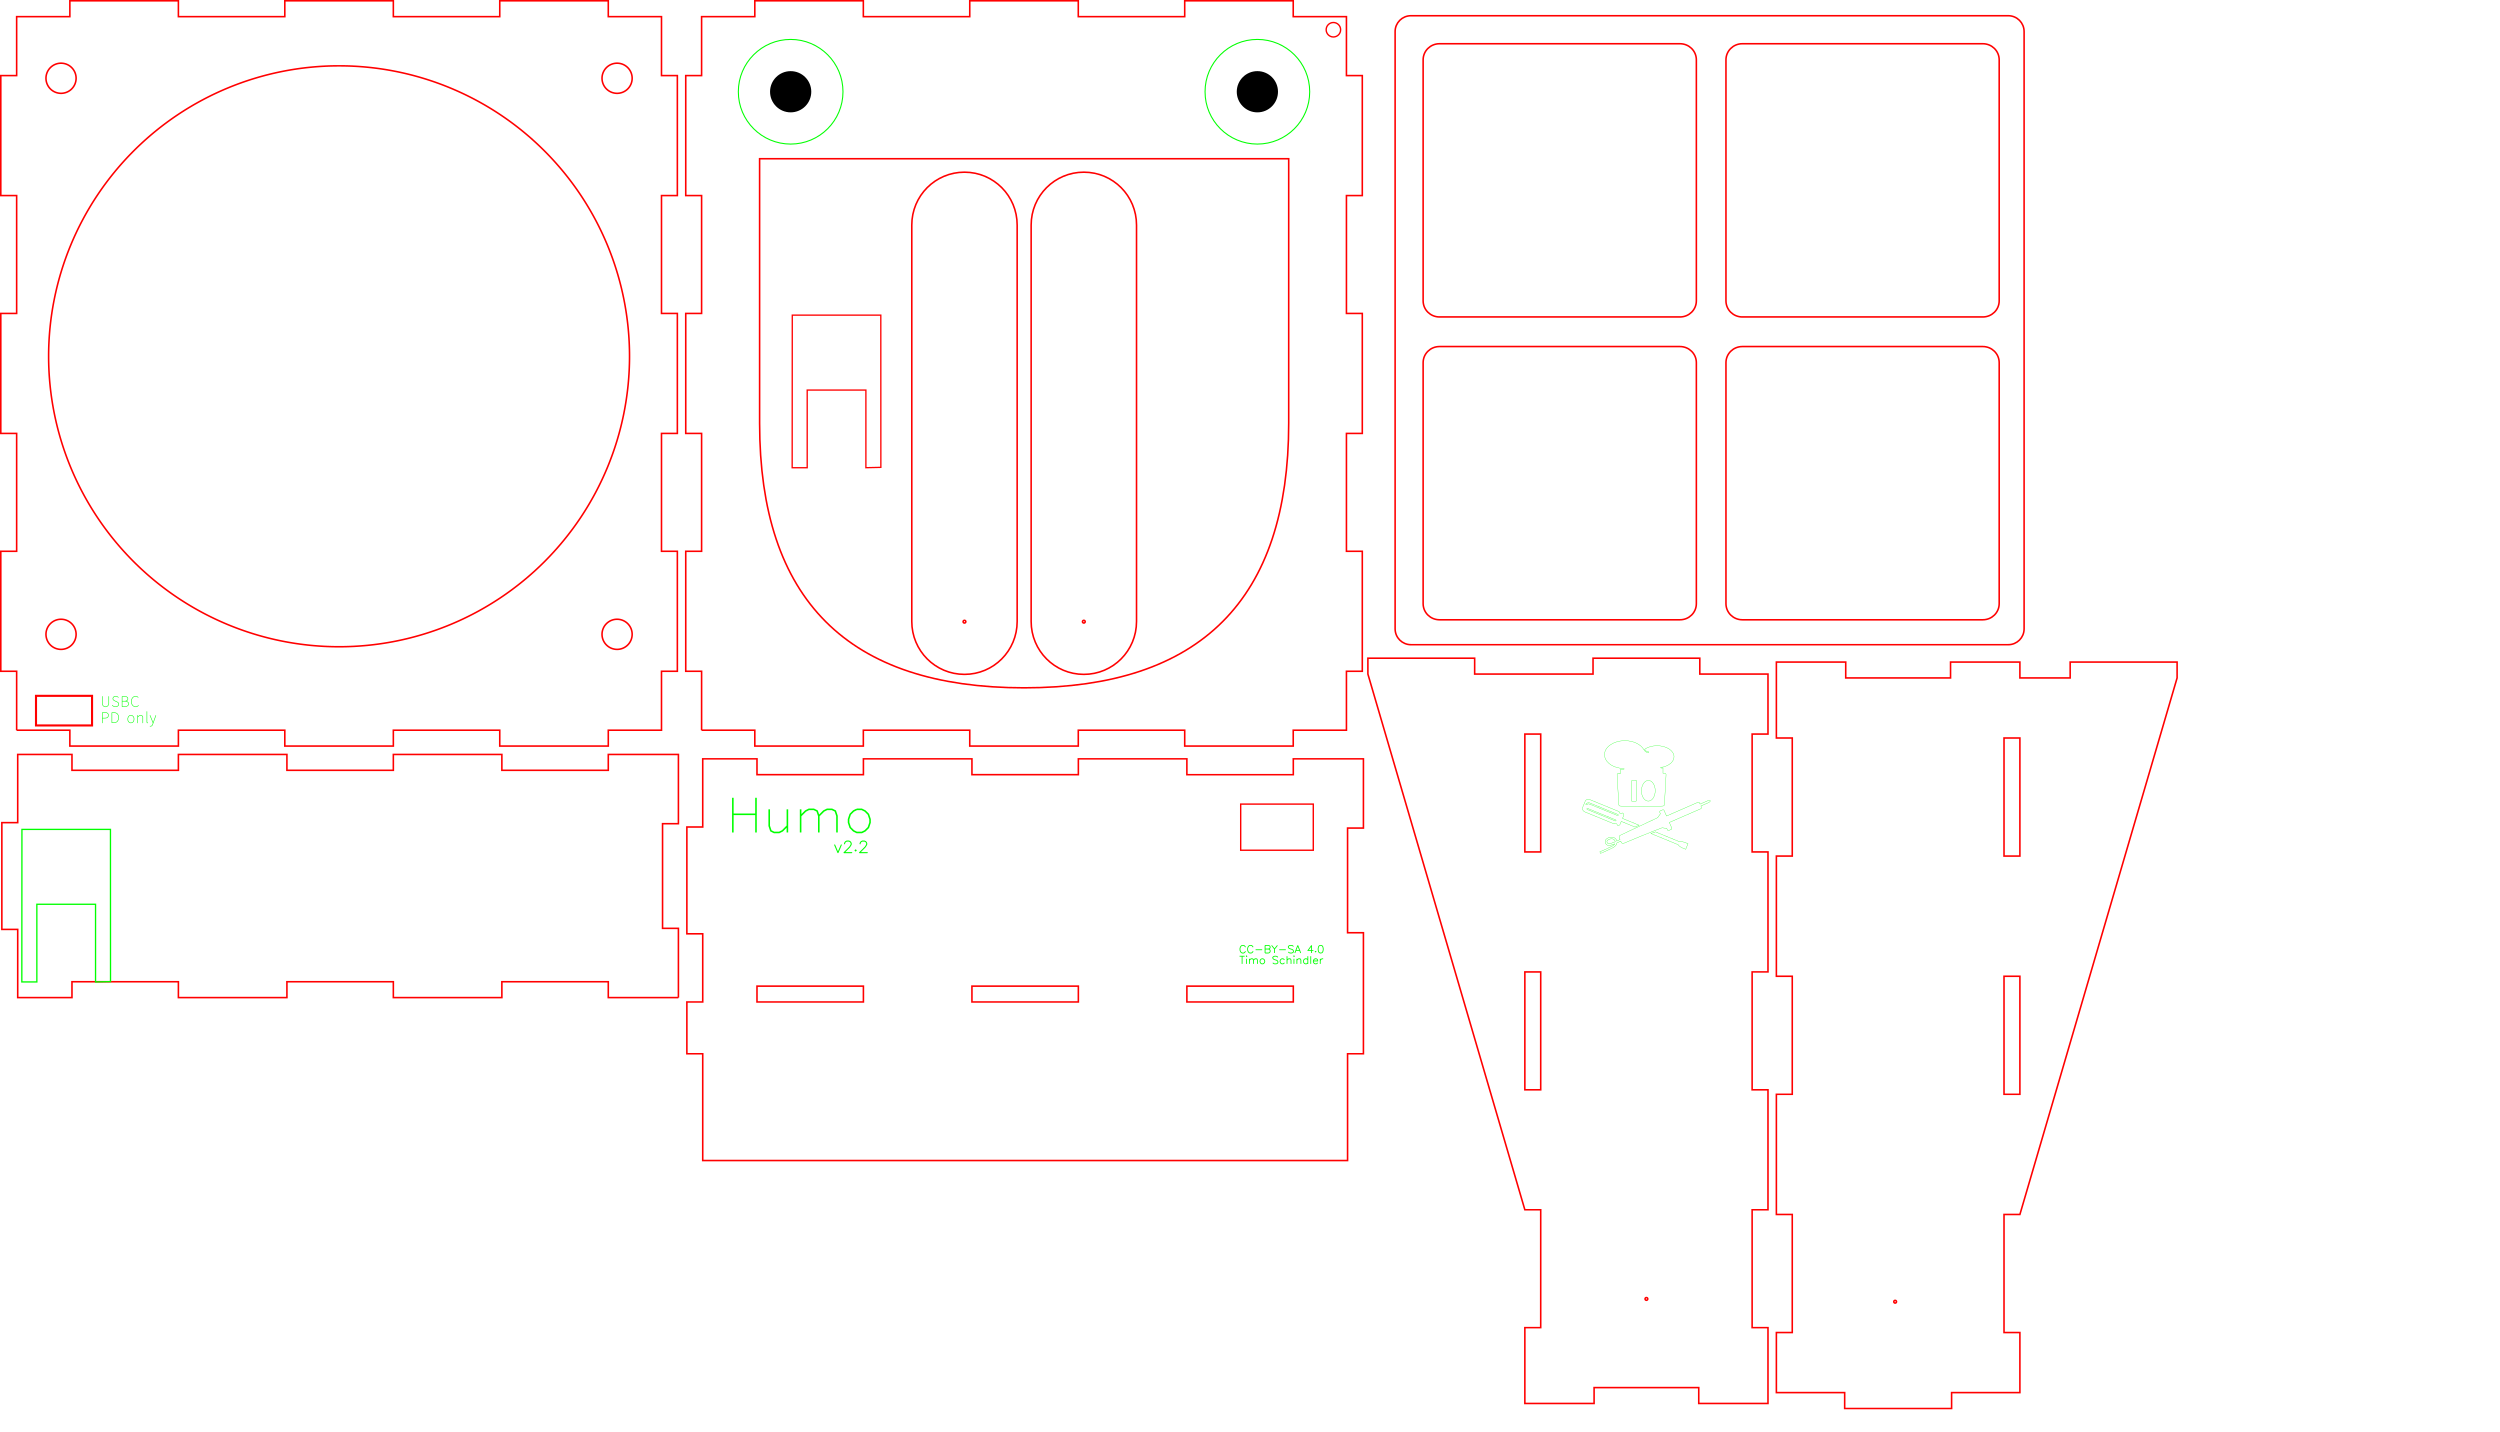 <?xml version="1.0" encoding="UTF-8" standalone="no"?>
<svg
   version="1.1"
   width="472.982mm"
   height="270.867mm"
   viewBox="0 -400 472.982 270.867"
   id="svg4727"
   sodipodi:docname="humo_120x120mm_3mm_v2.2.svg"
   inkscape:version="1.3.2 (091e20ef0f, 2023-11-25, custom)"
   xmlns:inkscape="http://www.inkscape.org/namespaces/inkscape"
   xmlns:sodipodi="http://sodipodi.sourceforge.net/DTD/sodipodi-0.dtd"
   xmlns="http://www.w3.org/2000/svg"
   xmlns:svg="http://www.w3.org/2000/svg"
   xmlns:rdf="http://www.w3.org/1999/02/22-rdf-syntax-ns#"
   xmlns:cc="http://creativecommons.org/ns#"
   xmlns:dc="http://purl.org/dc/elements/1.1/">
  <sodipodi:namedview
     pagecolor="#ffffff"
     bordercolor="#666666"
     borderopacity="1"
     objecttolerance="10"
     gridtolerance="10"
     guidetolerance="10"
     inkscape:pageopacity="0"
     inkscape:pageshadow="2"
     inkscape:window-width="1920"
     inkscape:window-height="1011"
     id="namedview4729"
     showgrid="false"
     inkscape:measure-start="19.3248,2035.22"
     inkscape:measure-end="19.3248,1949.8"
     inkscape:zoom="0.84863898"
     inkscape:cx="219.76365"
     inkscape:cy="470.75377"
     inkscape:window-x="0"
     inkscape:window-y="32"
     inkscape:window-maximized="1"
     inkscape:current-layer="svg4727"
     inkscape:document-rotation="0"
     fit-margin-top="0"
     fit-margin-left="0"
     fit-margin-right="0"
     fit-margin-bottom="0"
     inkscape:showpageshadow="2"
     inkscape:pagecheckerboard="0"
     inkscape:deskcolor="#d1d1d1"
     inkscape:document-units="mm"
     showguides="true"
     inkscape:guide-bbox="true" />
  <defs
     id="defs4731" />
  <!-- Created by freebie -->
  <g
     id="g1013"
     transform="translate(52.039,-89.169)"
     style="stroke:#ff0000;stroke-opacity:1">
    <path
       inkscape:connector-curvature="0"
       style="fill:none;fill-opacity:1;fill-rule:nonzero;stroke:#ff0000;stroke-width:0.3;stroke-miterlimit:4;stroke-dasharray:none;stroke-opacity:1"
       d="m 214.907,-307.858 h 113 c 1.662,0 3,1.338 3,3 v 113 c 0,1.662 -1.338,3 -3,3 h -113 c -1.662,0 -3,-1.338 -3,-3 v -113 c 0,-1.662 1.338,-3 3,-3 z"
       id="rect870" />
    <path
       inkscape:connector-curvature="0"
       style="fill:none;fill-opacity:1;fill-rule:nonzero;stroke:#ff0000;stroke-width:0.3;stroke-miterlimit:4;stroke-dasharray:none;stroke-opacity:1"
       d="m 220.302,-302.558 h 45.503 c 1.714,0 3.095,1.362 3.095,3.054 v 45.585 c 0,1.692 -1.38,3.054 -3.095,3.054 h -45.503 c -1.714,0 -3.095,-1.362 -3.095,-3.054 v -45.585 c 0,-1.692 1.38,-3.054 3.095,-3.054 z"
       id="rect872" />
    <path
       inkscape:connector-curvature="0"
       style="fill:none;fill-opacity:1;fill-rule:nonzero;stroke:#ff0000;stroke-width:0.3;stroke-miterlimit:4;stroke-dasharray:none;stroke-opacity:1"
       d="m 277.595,-302.558 h 45.503 c 1.714,0 3.095,1.362 3.095,3.054 v 45.585 c 0,1.692 -1.38,3.054 -3.095,3.054 h -45.503 c -1.714,0 -3.095,-1.362 -3.095,-3.054 v -45.585 c 0,-1.692 1.38,-3.054 3.095,-3.054 z"
       id="rect872-7" />
    <path
       inkscape:connector-curvature="0"
       style="fill:none;fill-opacity:1;fill-rule:nonzero;stroke:#ff0000;stroke-width:0.3;stroke-miterlimit:4;stroke-dasharray:none;stroke-opacity:1"
       d="m 220.302,-245.266 h 45.503 c 1.714,0 3.095,1.362 3.095,3.054 v 45.585 c 0,1.692 -1.38,3.054 -3.095,3.054 h -45.503 c -1.714,0 -3.095,-1.362 -3.095,-3.054 v -45.585 c 0,-1.692 1.38,-3.054 3.095,-3.054 z"
       id="rect872-7-5" />
    <path
       inkscape:connector-curvature="0"
       style="fill:none;fill-opacity:1;fill-rule:nonzero;stroke:#ff0000;stroke-width:0.3;stroke-miterlimit:4;stroke-dasharray:none;stroke-opacity:1"
       d="m 277.595,-245.266 h 45.503 c 1.714,0 3.095,1.362 3.095,3.054 v 45.585 c 0,1.692 -1.38,3.054 -3.095,3.054 h -45.503 c -1.714,0 -3.095,-1.362 -3.095,-3.054 v -45.585 c 0,-1.692 1.38,-3.054 3.095,-3.054 z"
       id="rect872-7-9" />
  </g>
  <g
     id="g1932">
    <polyline
       id="polyline6063"
       style="fill:none;stroke:#ff0000;stroke-width:0.3;stroke-miterlimit:4;stroke-dasharray:none;stroke-opacity:1"
       points=" 52,-196 55,-196 65.267,-196 65.267,-199 85.4,-199 85.4,-196 95.667,-196 105.933,-196 105.933,-199 126.067,-199 126.067,-196 136.333,-196 146.6,-196 146.6,-199 166.733,-199 166.733,-196 177,-196 177,-199 177,-208.9 180,-208.9 180,-229.1 177,-229.1 177,-239 177,-242 166.733,-242 166.733,-239 146.6,-239 146.6,-242 136.333,-242 126.067,-242 126.067,-239 105.933,-239 105.933,-242 95.667,-242 85.4,-242 85.4,-239 65.267,-239 65.267,-242 55,-242 52,-242 52,-239 52,-228.9 55,-228.9 55,-209.1 52,-209.1 52,-199 52,-196"
       transform="matrix(-1,0,0,1,180.35,-15.263)" />
    <path
       id="rect926"
       style="fill:none;stroke:#00ff00;stroke-width:0.252;stroke-miterlimit:4;stroke-dasharray:none;stroke-opacity:1"
       d="m 4.15,-243.087 -0.021,28.863 h 2.843 l 7.267e-4,-14.69 h 11.103 l -2.34e-4,14.69 2.833,-0.065 -0.011,-28.797 z"
       sodipodi:nodetypes="ccccccccc" />
  </g>
  <g
     id="g6308">
    <g
       id="g1"
       transform="translate(3.000596e-5,-2.2)">
      <path
         style="fill:none;fill-opacity:1;fill-rule:nonzero;stroke:#ff0000;stroke-width:0.3;stroke-miterlimit:4;stroke-dasharray:none;stroke-opacity:1"
         d="m 119.102,-330.392 a 54.952,54.952 0 0 1 -54.952,54.952 54.952,54.952 0 0 1 -54.952,-54.952 54.952,54.952 0 0 1 54.952,-54.952 54.952,54.952 0 0 1 54.952,54.952 z"
         id="path835-2"
         inkscape:connector-curvature="0" />
      <path
         style="fill:none;fill-opacity:1;fill-rule:nonzero;stroke:#ff0000;stroke-width:0.3;stroke-miterlimit:4;stroke-dasharray:none;stroke-opacity:1"
         d="m 119.6,-277.792 a 2.85,2.85 0 0 1 -2.85,2.85 2.85,2.85 0 0 1 -2.85,-2.85 2.85,2.85 0 0 1 2.85,-2.85 2.85,2.85 0 0 1 2.85,2.85 z"
         id="path835-3-6-2"
         inkscape:connector-curvature="0" />
      <path
         style="fill:none;fill-opacity:1;fill-rule:nonzero;stroke:#ff0000;stroke-width:0.3;stroke-miterlimit:4;stroke-dasharray:none;stroke-opacity:1"
         d="m 14.399,-277.792 a 2.85,2.85 0 0 1 -2.85,2.85 2.85,2.85 0 0 1 -2.85,-2.85 2.85,2.85 0 0 1 2.85,-2.85 2.85,2.85 0 0 1 2.85,2.85 z"
         id="path835-3-6-3-8"
         inkscape:connector-curvature="0" />
      <path
         inkscape:connector-curvature="0"
         id="path835-3-6-9-9"
         d="m 14.399,-382.993 a 2.85,2.85 0 0 1 -2.85,2.85 2.85,2.85 0 0 1 -2.85,-2.85 2.85,2.85 0 0 1 2.85,-2.85 2.85,2.85 0 0 1 2.85,2.85 z"
         style="fill:none;fill-opacity:1;fill-rule:nonzero;stroke:#ff0000;stroke-width:0.3;stroke-miterlimit:4;stroke-dasharray:none;stroke-opacity:1" />
      <path
         inkscape:connector-curvature="0"
         id="path835-3-6-7-7"
         d="m 119.6,-382.993 a 2.85,2.85 0 0 1 -2.85,2.85 2.85,2.85 0 0 1 -2.85,-2.85 2.85,2.85 0 0 1 2.85,-2.85 2.85,2.85 0 0 1 2.85,2.85 z"
         style="fill:none;fill-opacity:1;fill-rule:nonzero;stroke:#ff0000;stroke-width:0.3;stroke-miterlimit:4;stroke-dasharray:none;stroke-opacity:1" />
    </g>
    <polyline
       transform="translate(-51.85,-13.85)"
       points=" 55,-248 65.067,-248 65.067,-245 85.6,-245 85.6,-248 95.667,-248 105.733,-248 105.733,-245 126.267,-245 126.267,-248 136.333,-248 146.4,-248 146.4,-245 166.933,-245 166.933,-248 177,-248 177,-259.15 180,-259.15 180,-281.85 177,-281.85 177,-293 177,-304.15 180,-304.15 180,-326.85 177,-326.85 177,-338 177,-349.15 180,-349.15 180,-371.85 177,-371.85 177,-383 166.933,-383 166.933,-386 146.4,-386 146.4,-383 136.333,-383 126.267,-383 126.267,-386 105.733,-386 105.733,-383 95.667,-383 85.6,-383 85.6,-386 65.067,-386 65.067,-383 55,-383 55,-371.85 52,-371.85 52,-349.15 55,-349.15 55,-338 55,-326.85 52,-326.85 52,-304.15 55,-304.15 55,-293 55,-281.85 52,-281.85 52,-259.15 55,-259.15 55,-248"
       style="fill:none;stroke:#ff0000;stroke-width:0.3;stroke-miterlimit:4;stroke-dasharray:none;stroke-opacity:1"
       id="polyline6055-6" />
  </g>
  <rect
     style="fill:none;stroke:#ff0000;stroke-width:0.397;stroke-opacity:1;paint-order:markers fill stroke"
     id="rect1"
     width="10.603"
     height="5.603"
     x="6.812"
     y="-268.353" />
  <g
     style="fill:none;fill-opacity:1;stroke:#00ff00;stroke-opacity:1"
     id="g5787-3-0"
     transform="matrix(0.051,0,0,0.051,295.46,-285.288)">
    <path
       style="fill:none;fill-opacity:1;stroke:#00ff00;stroke-opacity:1"
       id="path3021-9-6"
       class="st0"
       d="m 234.3,498.4 c -41.7,0 -75.5,23.3 -75.5,51.9 0,24.2 24,44.6 56.6,49.9 6.8,1.1 10.6,1.1 14.7,1.3 0.9,0 1.6,0.9 1.5,1.7 0,0.8 -0.8,1.6 -1.7,1.6 -6.1,-0.3 -6.8,-0.3 -11.3,-0.7 v 15.3 h -7.7 c -3,0 -5.5,2.4 -5.4,5.3 l 6.3,110.9 c 0.2,3 2.4,5.1 5.4,5.3 52.2,3.7 105.1,3.9 158.6,-0.1 3,-0.2 5.2,-2.4 5.3,-5.3 l 6.1,-110.9 c 0.2,-3 -2.4,-5.3 -5.3,-5.3 h -6.1 v -19.7 c -1.8,0.2 -4,0.3 -7,0.3 -0.9,0 -1.7,-0.9 -1.7,-1.7 0,-0.8 0.8,-1.6 1.7,-1.6 3.3,0.1 5.6,0 7.3,-0.4 23.8,-5.7 40.6,-20.8 40.6,-38.3 0,-22.6 -28.2,-40.9 -63,-40.8 -18.2,0 -34.6,5.1 -46.1,13.1 2.2,3 4,5.2 6.1,6.8 2.1,1.6 4.5,2.4 8.2,2.6 0.9,0 1.6,0.9 1.5,1.7 0,0.8 -0.8,1.6 -1.7,1.6 -4.2,-0.2 -7.5,-1.2 -9.9,-3.3 -3,-2.5 -4.5,-3.5 -7.2,-8.2 -11.1,-19.2 -38.3,-33 -70.3,-33 z m 28.8,146.9 11.2,0.1 c 2.5,0 4.6,2.1 4.5,4.6 l -0.7,68.9 c 0,2.5 -2.1,4.6 -4.7,4.6 l -11.1,-0.1 c -2.5,0 -4.6,-2.1 -4.5,-4.6 l 0.7,-68.9 c 0,-2.5 2.1,-4.6 4.6,-4.6 z m 58.7,0.6 c 14.1,0.1 25.4,17.4 25.2,38.6 -0.2,21.2 -11.8,38.3 -25.9,38.1 -14.1,-0.1 -25.4,-17.4 -25.2,-38.6 0.2,-21.2 11.8,-38.2 25.9,-38.1 z"
       inkscape:connector-curvature="0" />
    <path
       style="fill:none;fill-opacity:1;stroke:#00ff00;stroke-opacity:1"
       id="use3078-4-3"
       inkscape:connector-curvature="0"
       class="st0"
       d="m 99,716 c -4.3,0.1 -9.6,1.7 -11.3,5.9 l -10.4,25.3 c -2.6,6.3 4.2,13.6 7.8,15.1 l 109.4,44.8 c 1.2,-1.2 2.9,-2 4.7,-2 3.8,-0.1 6.9,3 7,6.8 0.5,0.2 1,0.4 1.3,0.6 3.6,1.5 7.6,-0.3 9.1,-3.8 l 4.4,-10.8 51,20.9 15.3,-6.7 -61.7,-25.3 4.4,-10.8 c 1.5,-3.6 -0.2,-7.7 -3.8,-9.1 l -1.3,-0.5 c -1.2,1.4 -3,2.4 -5.1,2.4 -3.8,0.1 -7,-3.3 -7,-7.4 -37.7,-15.6 -75,-30.7 -109.1,-44.6 -1,-0.6 -2.8,-0.8 -4.7,-0.8 z m -0.3,12.8 c 2.1,0 4.3,0.2 6,0.9 35.4,14.3 68.9,28.1 104.3,42.6 1,0.5 1.5,1.9 1.1,2.8 -0.4,0.9 -1.7,1.6 -2.8,1.2 L 103.4,733.9 v 0 c -4.4,-1.8 -7.9,-0.8 -9.9,1.8 -0.8,1 -2.4,1.2 -3.2,0.5 -0.8,-0.7 -0.9,-2.4 -0.1,-3.3 2.5,-2.9 5.8,-4 8.5,-4.1 z m -3.4,20.6 c 0.3,0 0.6,0 0.9,0.2 35.4,14.4 68.9,28.2 104.3,42.7 1.1,0.4 1.6,1.9 1.2,2.8 -0.4,1 -1.8,1.6 -2.8,1.2 L 94.8,753.7 c -1.2,-0.5 -1.7,-1.9 -1.3,-2.9 0.2,-0.7 1,-1.3 1.8,-1.4 z m 252.3,87.3 -16.3,6.3 100.4,41.1 c 0.8,3.3 9.7,9.3 16.1,12.2 4,1.8 8.2,3.3 12.3,5 2.8,-6.9 5.6,-13.9 8.5,-20.8 -4.1,-1.7 -8.1,-3.6 -12.3,-5 -5.3,-1.8 -15.7,-4.3 -20.1,-2.6 z" />
    <path
       style="fill:none;fill-opacity:1;stroke:#00ff00;stroke-opacity:1"
       id="path3858-8-2"
       inkscape:connector-curvature="0"
       sodipodi:nodetypes="sssccssccasssssscssccssccssccsssscsscscscsscssssacssssss"
       class="st0"
       d="m 374.8,754.9 -9.2,4 c -1.9,0.8 -2.8,3 -1.9,4.9 l 2.5,5.7 -10,14.4 c -44.3,20.7 -92.7,43.5 -139,65.4 -3.5,1.6 -5.1,5.6 -3.6,9.2 l 2.9,6.7 c -4,1.9 -7.9,3.8 -11.9,5.6 -1.3,-5.5 -4.9,-9.9 -9.6,-12.3 -5.5,-2.9 -11.9,-3.1 -18.6,-1 -1.7,0.5 -3.5,1.2 -5.2,2.1 -1.7,0.9 -3.5,2 -5,3.3 -3.1,2.7 -5.5,6.7 -4.9,11.4 0.5,4 2.3,8 5.9,10.5 3.6,2.5 8.6,3.1 14.6,1.5 5.1,-1.3 10,-3 14.8,-4.9 -0.3,0.4 -0.4,0.9 -0.7,1.3 -2.2,2.9 -5.5,5.5 -9.1,7.2 -14.6,7.1 -29.9,14.7 -45.3,20.7 l 2.4,6 c 15.7,-6.1 31.2,-13.8 45.7,-20.9 4.4,-2.1 8.5,-5.2 11.5,-9.2 1.9,-2.6 3.3,-5.6 3.8,-8.9 4.8,-2.1 9.5,-4.4 14.1,-6.6 l 2,4.5 c 1.6,3.5 5.6,5.1 9.1,3.6 46.9,-19.6 96.9,-40.6 142.4,-57.6 l 17.3,2.4 2.5,5.7 c 0.8,1.9 3,2.8 4.9,1.9 l 9.2,-4 c 1.9,-0.8 2.8,-3 2,-4.9 L 399.3,801.7 516,751 c 2.3,-1 3.3,-3.6 2.3,-5.9 l -1.9,-4.4 29.1,-12.7 c 2,-0.9 6.8,-4.9 6,-6.8 -0.9,-2 -7.1,-1.1 -9.1,-0.2 l -29.1,12.7 -1.9,-4.4 c -1,-2.3 -3.7,-3.3 -5.9,-2.3 L 388.9,777.9 379.7,757 c -0.8,-2 -3,-2.9 -4.9,-2.1 z M 176.3,864.4 c 0.7,-0.3 1.4,-0.6 2.1,-0.8 5.4,-1.7 9.7,-1.6 13.8,0.6 3.3,1.8 5.8,4.8 6.5,9.1 -6.1,2.6 -12.2,5 -18.5,6.7 -4.8,1.3 -7.6,0.6 -9.3,-0.6 -1.7,-1.2 -2.8,-3.3 -3.1,-6 -0.3,-2.2 0.6,-3.9 2.7,-5.7 1,-0.9 2.3,-1.7 3.7,-2.4 0.7,-0.3 1.4,-0.6 2.1,-0.9 z" />
  </g>
  <path
     id="polyline6059-1"
     style="fill:none;stroke:#ff0000;stroke-width:0.3;stroke-miterlimit:4;stroke-dasharray:none;stroke-opacity:1"
     d="m 258.796,-275.471 v 3 l 29.695,101.35 h 3 v 22.3 h -3 v 11.35 3 h 3 10.1 v -3 h 19.8 v 3 h 10.1 3 v -3 -11.35 h -3 v -22.3 h 3 v -11.35 -11.35 h -3 v -22.3 h 3 v -11.35 -11.35 h -3 v -22.3 h 3 v -11.35 h -3 -9.9 v -3 h -20.2 v 3 h -9.9 -3 -9.496 v -3 z m 29.695,14.35 h 3 v 22.3 h -3 z m 0,45 h 3 v 22.3 h -3 z" />
  <path
     inkscape:connector-curvature="0"
     id="path980-6-3-5-0-5-1-0"
     d="m 311.491,-154.508 a 0.256,0.256 0 0 1 0.256,0.256 0.256,0.256 0 0 1 -0.256,0.256 0.256,0.256 0 0 1 -0.256,-0.256 0.256,0.256 0 0 1 0.256,-0.256 z"
     style="fill:none;fill-opacity:1;fill-rule:nonzero;stroke:#ff0000;stroke-width:0.3;stroke-miterlimit:4;stroke-dasharray:none;stroke-opacity:1" />
  <g
     id="g1234">
    <path
       id="polyline6061-4"
       style="fill:none;stroke:#ff0000;stroke-width:1.134;stroke-miterlimit:4;stroke-dasharray:none;stroke-opacity:1"
       d="M 1268.217 472.66 L 1268.217 483.998 L 1268.217 526.896 L 1279.555 526.896 L 1279.555 611.18 L 1268.217 611.18 L 1268.217 654.078 L 1268.217 696.975 L 1279.555 696.975 L 1279.555 781.26 L 1268.217 781.26 L 1268.217 824.156 L 1268.217 867.055 L 1279.555 867.055 L 1279.555 951.338 L 1268.217 951.338 L 1268.217 994.234 L 1279.555 994.234 L 1316.973 994.234 L 1316.973 1005.574 L 1393.318 1005.574 L 1393.318 994.234 L 1430.736 994.234 L 1442.074 994.234 L 1442.074 951.338 L 1430.736 951.338 L 1430.736 867.055 L 1442.074 867.055 L 1554.309 484 L 1554.309 472.66 L 1477.963 472.66 L 1477.963 484 L 1442.074 484 L 1442.074 483.998 L 1442.074 472.66 L 1430.736 472.66 L 1392.562 472.66 L 1392.562 483.998 L 1317.728 483.998 L 1317.728 472.66 L 1279.555 472.66 L 1268.217 472.66 z M 1430.736 526.896 L 1442.074 526.896 L 1442.074 611.18 L 1430.736 611.18 L 1430.736 526.896 z M 1430.736 696.975 L 1442.074 696.975 L 1442.074 781.26 L 1430.736 781.26 L 1430.736 696.975 z "
       transform="matrix(0.265,0,0,0.265,0,-400)" />
    <path
       inkscape:connector-curvature="0"
       id="path980-6-3-5-0-5-1-2-7"
       d="m 358.549,-153.979 a 0.256,0.256 0 0 1 0.256,0.256 0.256,0.256 0 0 1 -0.256,0.256 0.256,0.256 0 0 1 -0.256,-0.256 0.256,0.256 0 0 1 0.256,-0.256 z"
       style="fill:none;fill-opacity:1;fill-rule:nonzero;stroke:#ff0000;stroke-width:0.3;stroke-miterlimit:4;stroke-dasharray:none;stroke-opacity:1" />
  </g>
  <path
     inkscape:connector-curvature="0"
     id="path1932-2"
     style="fill:none;fill-opacity:1;stroke:#00ff00;stroke-width:0.156;stroke-miterlimit:4;stroke-dasharray:none;stroke-opacity:1"
     d="" />
  <path
     inkscape:connector-curvature="0"
     d=""
     style="fill:none;fill-opacity:1;stroke:#00ff00;stroke-width:0.156;stroke-miterlimit:4;stroke-dasharray:none;stroke-opacity:1"
     id="path2074-7" />
  <g
     id="g1150">
    <path
       inkscape:connector-curvature="0"
       d="m 138.649,-249.066 v 6.567 m 4.378,-6.567 v 6.567 m -4.378,-3.44 h 4.378"
       style="fill:none;fill-opacity:1;stroke:#00ff00;stroke-width:0.3;stroke-miterlimit:4;stroke-dasharray:none;stroke-opacity:1"
       id="path1648-6" />
    <path
       inkscape:connector-curvature="0"
       d="m 145.529,-246.877 v 3.127 l 0.313,0.938 0.625,0.313 h 0.938 l 0.625,-0.313 0.938,-0.938 m 0,-3.127 v 4.378"
       style="fill:none;fill-opacity:1;stroke:#00ff00;stroke-width:0.3;stroke-miterlimit:4;stroke-dasharray:none;stroke-opacity:1"
       id="path1650-2" />
    <path
       inkscape:connector-curvature="0"
       d="m 151.471,-246.877 v 4.378 m 0,-3.127 0.938,-0.938 0.625,-0.313 h 0.938 l 0.625,0.313 0.313,0.938 v 3.127 m 0,-3.127 0.938,-0.938 0.625,-0.313 h 0.938 l 0.625,0.313 0.313,0.938 v 3.127"
       style="fill:none;fill-opacity:1;stroke:#00ff00;stroke-width:0.3;stroke-miterlimit:4;stroke-dasharray:none;stroke-opacity:1"
       id="path1652-9" />
    <path
       inkscape:connector-curvature="0"
       d="m 162.104,-246.877 -0.625,0.313 -0.625,0.625 -0.313,0.938 v 0.625 l 0.313,0.938 0.625,0.625 0.625,0.313 h 0.938 l 0.625,-0.313 0.625,-0.625 0.313,-0.938 v -0.625 l -0.313,-0.938 -0.625,-0.625 -0.625,-0.313 h -0.938"
       style="fill:none;fill-opacity:1;stroke:#00ff00;stroke-width:0.3;stroke-miterlimit:4;stroke-dasharray:none;stroke-opacity:1"
       id="path1654-1" />
    <path
       d="m 157.913,-240.145 0.623,1.461 m 0.63,-1.461 -0.63,1.461"
       style="fill:none;stroke:#00ff00;stroke-width:0.196;stroke-linecap:round;stroke-linejoin:round;stroke-miterlimit:4;stroke-dasharray:none;stroke-opacity:1"
       id="path3197-3-7" />
    <path
       d="m 159.788,-240.354 v -0.106 l 0.106,-0.205 0.106,-0.106 0.205,-0.106 h 0.418 l 0.212,0.106 0.103,0.106 0.103,0.205 v 0.212 l -0.103,0.205 -0.209,0.315 -1.044,1.044 h 1.461"
       style="fill:none;stroke:#00ff00;stroke-width:0.196;stroke-linecap:round;stroke-linejoin:round;stroke-miterlimit:4;stroke-dasharray:none;stroke-opacity:1"
       id="path3199-5-0" />
    <path
       d="m 162.726,-240.354 v -0.106 l 0.106,-0.205 0.106,-0.106 0.205,-0.106 h 0.418 l 0.212,0.106 0.103,0.106 0.103,0.205 v 0.212 l -0.103,0.205 -0.209,0.315 -1.044,1.044 h 1.461"
       style="fill:none;stroke:#00ff00;stroke-width:0.196;stroke-linecap:round;stroke-linejoin:round;stroke-miterlimit:4;stroke-dasharray:none;stroke-opacity:1"
       id="path3199-5-5-9" />
    <path
       d="m 161.876,-239.207 -0.103,0.106 0.103,0.104 0.106,-0.104 -0.106,-0.106"
       style="fill:none;stroke:#00ff00;stroke-width:0.196;stroke-linecap:round;stroke-linejoin:round;stroke-miterlimit:4;stroke-dasharray:none;stroke-opacity:1"
       id="path3201-6-3" />
  </g>
  <g
     id="g1176">
    <path
       inkscape:connector-curvature="0"
       id="path1916-2"
       style="fill:none;fill-opacity:1;stroke:#00ff00;stroke-width:0.156;stroke-miterlimit:4;stroke-dasharray:none;stroke-opacity:1"
       d="m 235.631,-220.795 -0.069,-0.138 -0.138,-0.138 -0.138,-0.069 h -0.275 l -0.138,0.069 -0.138,0.138 -0.069,0.138 -0.069,0.206 v 0.344 l 0.069,0.206 0.069,0.138 0.138,0.138 0.138,0.069 h 0.275 l 0.138,-0.069 0.138,-0.138 0.069,-0.138" />
    <path
       inkscape:connector-curvature="0"
       id="path1918-6"
       style="fill:none;fill-opacity:1;stroke:#00ff00;stroke-width:0.156;stroke-miterlimit:4;stroke-dasharray:none;stroke-opacity:1"
       d="m 237.075,-220.795 -0.069,-0.138 -0.138,-0.138 -0.138,-0.069 h -0.275 l -0.138,0.069 -0.138,0.138 -0.069,0.138 -0.069,0.206 v 0.344 l 0.069,0.206 0.069,0.138 0.138,0.138 0.138,0.069 h 0.275 l 0.138,-0.069 0.138,-0.138 0.069,-0.138" />
    <path
       inkscape:connector-curvature="0"
       id="path1920-1"
       style="fill:none;fill-opacity:1;stroke:#00ff00;stroke-width:0.156;stroke-miterlimit:4;stroke-dasharray:none;stroke-opacity:1"
       d="m 237.556,-220.314 h 1.238" />
    <path
       inkscape:connector-curvature="0"
       id="path1922-8"
       style="fill:none;fill-opacity:1;stroke:#00ff00;stroke-width:0.156;stroke-miterlimit:4;stroke-dasharray:none;stroke-opacity:1"
       d="m 239.344,-221.139 v 1.444 m 0,-1.444 h 0.619 l 0.206,0.069 0.069,0.069 0.069,0.138 v 0.138 l -0.069,0.138 -0.069,0.069 -0.206,0.069 m -0.619,0 h 0.619 l 0.206,0.069 0.069,0.069 0.069,0.138 v 0.206 l -0.069,0.138 -0.069,0.069 -0.206,0.069 h -0.619" />
    <path
       inkscape:connector-curvature="0"
       id="path1924-7"
       style="fill:none;fill-opacity:1;stroke:#00ff00;stroke-width:0.156;stroke-miterlimit:4;stroke-dasharray:none;stroke-opacity:1"
       d="m 240.581,-221.139 0.55,0.688 v 0.756 m 0.55,-1.444 -0.55,0.688" />
    <path
       inkscape:connector-curvature="0"
       id="path1926-9"
       style="fill:none;fill-opacity:1;stroke:#00ff00;stroke-width:0.156;stroke-miterlimit:4;stroke-dasharray:none;stroke-opacity:1"
       d="m 242.025,-220.314 h 1.238" />
    <path
       inkscape:connector-curvature="0"
       id="path1928-2"
       style="fill:none;fill-opacity:1;stroke:#00ff00;stroke-width:0.156;stroke-miterlimit:4;stroke-dasharray:none;stroke-opacity:1"
       d="m 244.706,-220.933 -0.138,-0.138 -0.206,-0.069 h -0.275 l -0.206,0.069 -0.138,0.138 v 0.138 l 0.069,0.138 0.069,0.069 0.138,0.069 0.412,0.138 0.138,0.069 0.069,0.069 0.069,0.138 v 0.206 l -0.138,0.138 -0.206,0.069 h -0.275 l -0.206,-0.069 -0.138,-0.138" />
    <path
       inkscape:connector-curvature="0"
       id="path1930-0"
       style="fill:none;fill-opacity:1;stroke:#00ff00;stroke-width:0.156;stroke-miterlimit:4;stroke-dasharray:none;stroke-opacity:1"
       d="m 245.531,-221.139 -0.55,1.444 m 0.55,-1.444 0.55,1.444 m -0.894,-0.481 h 0.688" />
    <path
       inkscape:connector-curvature="0"
       id="path1934-3"
       style="fill:none;fill-opacity:1;stroke:#00ff00;stroke-width:0.156;stroke-miterlimit:4;stroke-dasharray:none;stroke-opacity:1"
       d="m 248.144,-221.139 -0.688,0.963 h 1.031 m -0.344,-0.963 v 1.444" />
    <path
       inkscape:connector-curvature="0"
       id="path1936-7"
       style="fill:none;fill-opacity:1;stroke:#00ff00;stroke-width:0.156;stroke-miterlimit:4;stroke-dasharray:none;stroke-opacity:1"
       d="m 248.9,-220.039 -0.069,0.069 0.069,0.069 0.069,-0.069 -0.069,-0.069" />
    <path
       inkscape:connector-curvature="0"
       id="path1938-5"
       style="fill:none;fill-opacity:1;stroke:#00ff00;stroke-width:0.156;stroke-miterlimit:4;stroke-dasharray:none;stroke-opacity:1"
       d="m 249.794,-221.139 -0.206,0.069 -0.138,0.206 -0.069,0.344 v 0.206 l 0.069,0.344 0.138,0.206 0.206,0.069 h 0.138 l 0.206,-0.069 0.138,-0.206 0.069,-0.344 v -0.206 l -0.069,-0.344 -0.138,-0.206 -0.206,-0.069 h -0.138" />
    <path
       inkscape:connector-curvature="0"
       d="m 234.997,-219.092 v 1.451 m -0.484,-1.451 h 0.967"
       style="fill:none;fill-opacity:1;stroke:#00ff00;stroke-width:0.156;stroke-miterlimit:4;stroke-dasharray:none;stroke-opacity:1"
       id="path2066-2" />
    <path
       inkscape:connector-curvature="0"
       d="m 235.757,-219.092 0.069,0.069 0.069,-0.069 -0.069,-0.069 -0.069,0.069 m 0.069,0.484 v 0.967"
       style="fill:none;fill-opacity:1;stroke:#00ff00;stroke-width:0.156;stroke-miterlimit:4;stroke-dasharray:none;stroke-opacity:1"
       id="path2068-2" />
    <path
       inkscape:connector-curvature="0"
       d="m 236.379,-218.608 v 0.967 m 0,-0.691 0.207,-0.207 0.138,-0.069 h 0.207 l 0.138,0.069 0.069,0.207 v 0.691 m 0,-0.691 0.207,-0.207 0.138,-0.069 h 0.207 l 0.138,0.069 0.069,0.207 v 0.691"
       style="fill:none;fill-opacity:1;stroke:#00ff00;stroke-width:0.156;stroke-miterlimit:4;stroke-dasharray:none;stroke-opacity:1"
       id="path2070-8" />
    <path
       inkscape:connector-curvature="0"
       d="m 238.728,-218.608 -0.138,0.069 -0.138,0.138 -0.069,0.207 v 0.138 l 0.069,0.207 0.138,0.138 0.138,0.069 h 0.207 l 0.138,-0.069 0.138,-0.138 0.069,-0.207 v -0.138 l -0.069,-0.207 -0.138,-0.138 -0.138,-0.069 h -0.207"
       style="fill:none;fill-opacity:1;stroke:#00ff00;stroke-width:0.156;stroke-miterlimit:4;stroke-dasharray:none;stroke-opacity:1"
       id="path2072-9" />
    <path
       inkscape:connector-curvature="0"
       d="m 241.768,-218.884 -0.138,-0.138 -0.207,-0.069 h -0.276 l -0.207,0.069 -0.138,0.138 v 0.138 l 0.069,0.138 0.069,0.069 0.138,0.069 0.415,0.138 0.138,0.069 0.069,0.069 0.069,0.138 v 0.207 l -0.138,0.138 -0.207,0.069 h -0.276 l -0.207,-0.069 -0.138,-0.138"
       style="fill:none;fill-opacity:1;stroke:#00ff00;stroke-width:0.156;stroke-miterlimit:4;stroke-dasharray:none;stroke-opacity:1"
       id="path2076-3" />
    <path
       inkscape:connector-curvature="0"
       d="m 243.011,-218.401 -0.138,-0.138 -0.138,-0.069 h -0.207 l -0.138,0.069 -0.138,0.138 -0.069,0.207 v 0.138 l 0.069,0.207 0.138,0.138 0.138,0.069 h 0.207 l 0.138,-0.069 0.138,-0.138"
       style="fill:none;fill-opacity:1;stroke:#00ff00;stroke-width:0.156;stroke-miterlimit:4;stroke-dasharray:none;stroke-opacity:1"
       id="path2078-6" />
    <path
       inkscape:connector-curvature="0"
       d="m 243.495,-219.092 v 1.451 m 0,-0.691 0.207,-0.207 0.138,-0.069 h 0.207 l 0.138,0.069 0.069,0.207 v 0.691"
       style="fill:none;fill-opacity:1;stroke:#00ff00;stroke-width:0.156;stroke-miterlimit:4;stroke-dasharray:none;stroke-opacity:1"
       id="path2080-1" />
    <path
       inkscape:connector-curvature="0"
       d="m 244.738,-219.092 0.069,0.069 0.069,-0.069 -0.069,-0.069 -0.069,0.069 m 0.069,0.484 v 0.967"
       style="fill:none;fill-opacity:1;stroke:#00ff00;stroke-width:0.156;stroke-miterlimit:4;stroke-dasharray:none;stroke-opacity:1"
       id="path2082-2" />
    <path
       inkscape:connector-curvature="0"
       d="m 245.36,-218.608 v 0.967 m 0,-0.691 0.207,-0.207 0.138,-0.069 h 0.207 l 0.138,0.069 0.069,0.207 v 0.691"
       style="fill:none;fill-opacity:1;stroke:#00ff00;stroke-width:0.156;stroke-miterlimit:4;stroke-dasharray:none;stroke-opacity:1"
       id="path2084-9" />
    <path
       inkscape:connector-curvature="0"
       d="m 247.433,-219.092 v 1.451 m 0,-0.76 -0.138,-0.138 -0.138,-0.069 h -0.207 l -0.138,0.069 -0.138,0.138 -0.069,0.207 v 0.138 l 0.069,0.207 0.138,0.138 0.138,0.069 h 0.207 l 0.138,-0.069 0.138,-0.138"
       style="fill:none;fill-opacity:1;stroke:#00ff00;stroke-width:0.156;stroke-miterlimit:4;stroke-dasharray:none;stroke-opacity:1"
       id="path2086-3" />
    <path
       inkscape:connector-curvature="0"
       d="m 247.985,-219.092 v 1.451"
       style="fill:none;fill-opacity:1;stroke:#00ff00;stroke-width:0.156;stroke-miterlimit:4;stroke-dasharray:none;stroke-opacity:1"
       id="path2088-1" />
    <path
       inkscape:connector-curvature="0"
       d="m 248.469,-218.194 h 0.829 v -0.138 l -0.069,-0.138 -0.069,-0.069 -0.138,-0.069 h -0.207 l -0.138,0.069 -0.138,0.138 -0.069,0.207 v 0.138 l 0.069,0.207 0.138,0.138 0.138,0.069 h 0.207 l 0.138,-0.069 0.138,-0.138"
       style="fill:none;fill-opacity:1;stroke:#00ff00;stroke-width:0.156;stroke-miterlimit:4;stroke-dasharray:none;stroke-opacity:1"
       id="path2090-9" />
    <path
       inkscape:connector-curvature="0"
       d="m 249.782,-218.608 v 0.967 m 0,-0.553 0.069,-0.207 0.138,-0.138 0.138,-0.069 h 0.207"
       style="fill:none;fill-opacity:1;stroke:#00ff00;stroke-width:0.156;stroke-miterlimit:4;stroke-dasharray:none;stroke-opacity:1"
       id="path2092-4" />
  </g>
  <path
     id="polyline6065-4"
     style="fill:none;stroke:#ff0000;stroke-width:0.3;stroke-miterlimit:4;stroke-dasharray:none;stroke-opacity:1"
     d="m 132.951,-256.434 v 3 9.9 h -3 v 20.2 h 3 v 9.9 3 h -3 v 9.8 h 3 v 20.2 h 121.999 v -20.2 h 3 v -9.8 -3 -10.1 h -3 v -19.8 h 3 v -10.1 -3 h -3 -10.267 v 3 h -20.134 v -3 H 214.284 204.017 v 3 h -20.133 v -3 h -10.267 -10.267 v 3 H 143.217 v -3 z m 10.267,43 h 20.133 v 3 H 143.217 Z m 40.667,0 H 204.017 v 3 h -20.133 z m 40.666,0 h 20.134 v 3 h -20.134 z" />
  <rect
     style="fill:none;stroke:#ff0000;stroke-width:0.265;stroke-opacity:1;paint-order:markers fill stroke"
     id="rect8-6"
     width="8.735"
     height="13.735"
     x="-247.875"
     y="-248.464"
     transform="rotate(90)" />
  <g
     id="g6299">
    <g
       id="g2043">
      <g
         id="g7178"
         transform="translate(345.645,-126.75)">
        <polyline
           transform="translate(-267.908,-80.1)"
           points=" 55,-55 65.067,-55 65.067,-52 85.6,-52 85.6,-55 95.667,-55 105.733,-55 105.733,-52 126.267,-52 126.267,-55 136.333,-55 146.4,-55 146.4,-52 166.933,-52 166.933,-55 177,-55 177,-66.15 180,-66.15 180,-88.85 177,-88.85 177,-100 177,-111.15 180,-111.15 180,-133.85 177,-133.85 177,-145 177,-156.15 180,-156.15 180,-178.85 177,-178.85 177,-190 166.933,-190 166.933,-193 146.4,-193 146.4,-190 136.333,-190 126.267,-190 126.267,-193 105.733,-193 105.733,-190 95.667,-190 85.6,-190 85.6,-193 65.067,-193 65.067,-190 55,-190 55,-178.85 52,-178.85 52,-156.15 55,-156.15 55,-145 55,-133.85 52,-133.85 52,-111.15 55,-111.15 55,-100 55,-88.85 52,-88.85 52,-66.15 55,-66.15 55,-55"
           style="fill:none;stroke:#ff0000;stroke-width:0.3;stroke-miterlimit:4;stroke-dasharray:none;stroke-opacity:1"
           id="polyline6057" />
        <g
           id="g5396-6"
           transform="translate(-352.68,118.911)">
          <circle
             style="fill:#000000;stroke:none;stroke-width:0.201;stroke-miterlimit:4;stroke-dasharray:none;stroke-opacity:1"
             id="path1046-12"
             cx="156.622"
             cy="-374.803"
             r="3.899" />
          <g
             id="g5340-9">
            <g
               id="g903-3"
               transform="matrix(1.001,0,0,1.001,87.684,-198.967)"
               style="fill:none;stroke:#ff0000;stroke-opacity:1">
              <g
                 id="g910-1"
                 style="fill:none;fill-opacity:1;stroke:#ff0000;stroke-width:0.3;stroke-miterlimit:4;stroke-dasharray:none;stroke-opacity:1">
                <path
                   inkscape:connector-curvature="0"
                   d="m 63,-163 h 100 v 50 q 0,50 -50,50 v 0 q -50,0 -50,-50 z"
                   style="fill:none;fill-opacity:1;fill-rule:nonzero;stroke:#ff0000;stroke-width:0.3;stroke-miterlimit:4;stroke-dasharray:none;stroke-opacity:1"
                   id="path838-9" />
                <path
                   style="fill:none;fill-opacity:1;fill-rule:nonzero;stroke:#ff0000;stroke-width:0.3;stroke-miterlimit:4;stroke-dasharray:none;stroke-opacity:1"
                   d="m 101.976,-75.5 a 0.256,0.256 0 0 1 -0.256,0.256 0.256,0.256 0 0 1 -0.256,-0.256 0.256,0.256 0 0 1 0.256,-0.256 0.256,0.256 0 0 1 0.256,0.256 z"
                   id="path980-4"
                   inkscape:connector-curvature="0" />
                <path
                   style="fill:none;fill-opacity:1;fill-rule:nonzero;stroke:#ff0000;stroke-width:0.3;stroke-miterlimit:4;stroke-dasharray:none;stroke-opacity:1"
                   d="m 101.72,-160.458 c 5.517,0 9.958,4.46 9.958,10 v 74.916 c 0,5.54 -4.441,10 -9.958,10 -5.517,0 -9.958,-4.46 -9.958,-10 v -74.916 c 0,-5.54 4.441,-10 9.958,-10 z"
                   id="rect984-78"
                   inkscape:connector-curvature="0" />
                <path
                   style="fill:none;fill-opacity:1;fill-rule:nonzero;stroke:#ff0000;stroke-width:0.3;stroke-miterlimit:4;stroke-dasharray:none;stroke-opacity:1"
                   d="m 124.536,-75.5 a 0.256,0.256 0 0 1 -0.256,0.256 0.256,0.256 0 0 1 -0.256,-0.256 0.256,0.256 0 0 1 0.256,-0.256 0.256,0.256 0 0 1 0.256,0.256 z"
                   id="path980-6-4"
                   inkscape:connector-curvature="0" />
                <path
                   style="fill:none;fill-opacity:1;fill-rule:nonzero;stroke:#ff0000;stroke-width:0.3;stroke-miterlimit:4;stroke-dasharray:none;stroke-opacity:1"
                   d="m 124.28,-160.458 c 5.517,0 9.958,4.46 9.958,10 v 74.916 c 0,5.54 -4.441,10 -9.958,10 -5.517,0 -9.958,-4.46 -9.958,-10 v -74.916 c 0,-5.54 4.441,-10 9.958,-10 z"
                   id="rect984-7-5"
                   inkscape:connector-curvature="0" />
              </g>
            </g>
            <circle
               r="9.899"
               cy="-374.803"
               cx="156.622"
               id="path1029-0"
               style="fill:none;stroke:#00ff00;stroke-width:0.201;stroke-miterlimit:4;stroke-dasharray:none;stroke-opacity:1" />
            <circle
               r="9.899"
               cy="-374.803"
               cx="244.922"
               id="path1029-1-3"
               style="fill:none;stroke:#00ff00;stroke-width:0.201;stroke-miterlimit:4;stroke-dasharray:none;stroke-opacity:1" />
          </g>
          <circle
             style="fill:#000000;stroke:none;stroke-width:0.201;stroke-miterlimit:4;stroke-dasharray:none;stroke-opacity:1"
             id="path1046-1-6"
             cx="244.922"
             cy="-374.803"
             r="3.9" />
        </g>
      </g>
      <path
         id="rect926-3-1"
         style="fill:none;stroke:#ff0000;stroke-width:0.252;stroke-miterlimit:4;stroke-dasharray:none;stroke-opacity:1"
         d="m 149.894,-340.377 -0.021,28.863 h 2.843 l 7.3e-4,-14.69 h 11.103 l -2.4e-4,14.69 2.833,-0.065 -0.011,-28.797 z"
         sodipodi:nodetypes="ccccccccc" />
    </g>
    <circle
       style="fill:none;stroke:#ff0000;stroke-width:0.265;stroke-opacity:1;paint-order:markers fill stroke"
       id="path12"
       cx="252.269"
       cy="-394.373"
       r="1.368" />
  </g>
  <g
     id="g2"
     transform="translate(0.529)">
    <g
       id="g776"
       transform="matrix(0.615,0,0,0.607,56.18,-99.201)"
       style="stroke:#00ff00;stroke-width:0.164;stroke-dasharray:none;stroke-opacity:1">
      <path
         d="m -60.747,-278.492 v 2.225 l 0.051,0.284 0.142,0.305 0.193,0.209 0.29,0.16 0.269,0.064 0.335,-0.048 0.34,-0.176 0.239,-0.29 0.112,-0.254 0.03,-0.351 v -2.113"
         style="fill:none;stroke:#00ff00;stroke-width:0.164;stroke-linecap:round;stroke-linejoin:round;stroke-dasharray:none;stroke-opacity:1"
         id="path654" />
      <path
         d="m -57.67,-275.708 0.27,0.224 0.259,0.128 0.32,0.064 0.366,0.016 0.401,-0.16 0.269,-0.241 0.097,-0.32 -0.015,-0.284 -0.173,-0.29 -0.371,-0.239 -0.655,-0.29 -0.366,-0.239 -0.193,-0.259 -0.015,-0.32 0.127,-0.335 0.366,-0.224 0.356,-0.051 0.335,0.036 0.254,0.127 0.239,0.178"
         style="fill:none;stroke:#00ff00;stroke-width:0.164;stroke-linecap:round;stroke-linejoin:round;stroke-dasharray:none;stroke-opacity:1"
         id="path655" />
      <path
         d="m -54.646,-275.309 v -3.137 h 0.93 l 0.269,0.015 0.274,0.112 0.224,0.208 0.066,0.244 v 0.284 l -0.112,0.259 -0.244,0.173 -0.208,0.097 -0.284,0.051 h -0.884 0.899 l 0.269,0.046 0.32,0.081 0.259,0.178 0.142,0.157 0.051,0.224 v 0.32 l -0.132,0.305 -0.224,0.193 -0.396,0.16 -0.29,0.032 h -0.899"
         style="fill:none;stroke:#00ff00;stroke-width:0.164;stroke-linecap:round;stroke-linejoin:round;stroke-dasharray:none;stroke-opacity:1"
         id="path656" />
      <path
         d="m -49.602,-275.66 -0.335,0.256 -0.452,0.16 -0.447,-0.064 -0.417,-0.224 -0.32,-0.384 -0.157,-0.401 -0.049,-0.605 0.049,-0.564 0.208,-0.462 0.32,-0.351 0.366,-0.178 0.417,-0.03 0.371,0.076 0.254,0.163 0.081,0.097"
         style="fill:none;stroke:#00ff00;stroke-width:0.164;stroke-linecap:round;stroke-linejoin:round;stroke-dasharray:none;stroke-opacity:1"
         id="path657" />
    </g>
    <g
       id="g775"
       transform="matrix(0.615,0,0,0.607,47.522,-96.153)"
       style="stroke:#00ff00;stroke-width:0.164;stroke-dasharray:none;stroke-opacity:1">
      <path
         d="m -46.645,-275.245 v -3.217 h 1.138 l 0.29,0.081 0.208,0.157 0.157,0.208 0.066,0.32 -0.015,0.29 -0.132,0.32 -0.239,0.193 -0.335,0.127 -0.381,0.015 h -0.772"
         style="fill:none;stroke:#00ff00;stroke-width:0.164;stroke-linecap:round;stroke-linejoin:round;stroke-dasharray:none;stroke-opacity:1"
         id="path658" />
      <path
         d="m -43.714,-275.325 v -3.122 h 0.899 l 0.366,0.097 0.274,0.147 0.188,0.188 0.229,0.371 0.076,0.417 v 0.254 l -0.015,0.335 -0.046,0.386 -0.127,0.269 -0.229,0.338 -0.351,0.208 -0.335,0.097 -0.254,0.016 h -0.66"
         style="fill:none;stroke:#00ff00;stroke-width:0.164;stroke-linecap:round;stroke-linejoin:round;stroke-dasharray:none;stroke-opacity:1"
         id="path659" />
      <path
         d="m -37.821,-275.261 h 0.015 l 0.32,-0.08 0.305,-0.208 0.188,-0.322 0.081,-0.351 0.015,-0.335 -0.046,-0.305 -0.112,-0.269 -0.163,-0.208 -0.224,-0.193 -0.239,-0.081 -0.224,-0.015 -0.259,0.046 -0.239,0.147 -0.208,0.239 -0.112,0.224 -0.094,0.335 v 0.259 l 0.032,0.3 0.078,0.274 0.193,0.256 0.224,0.176 0.244,0.096 0.224,0.016"
         style="fill:none;stroke:#00ff00;stroke-width:0.164;stroke-linecap:round;stroke-linejoin:round;stroke-dasharray:none;stroke-opacity:1"
         id="path660" />
      <path
         d="m -35.789,-275.245 v -2.368 0.574 l 0.224,-0.224 0.208,-0.188 0.163,-0.097 0.239,-0.066 0.157,-0.015 0.244,0.066 0.142,0.091 0.112,0.163 0.097,0.224 v 1.84"
         style="fill:none;stroke:#00ff00;stroke-width:0.164;stroke-linecap:round;stroke-linejoin:round;stroke-dasharray:none;stroke-opacity:1"
         id="path661" />
      <path
         d="m -32.939,-278.797 v 3.312 l 0.03,0.112 0.051,0.064 0.081,0.048 h 0.112"
         style="fill:none;stroke:#00ff00;stroke-width:0.164;stroke-linecap:round;stroke-linejoin:round;stroke-dasharray:none;stroke-opacity:1"
         id="path662" />
      <path
         d="m -31.977,-277.598 0.963,2.417 m 0.828,-2.402 -0.991,2.818 -0.112,0.24 -0.157,0.178 -0.193,0.112 h -0.338"
         style="fill:none;stroke:#00ff00;stroke-width:0.164;stroke-linecap:round;stroke-linejoin:round;stroke-dasharray:none;stroke-opacity:1"
         id="path663" />
    </g>
  </g>
</svg>
